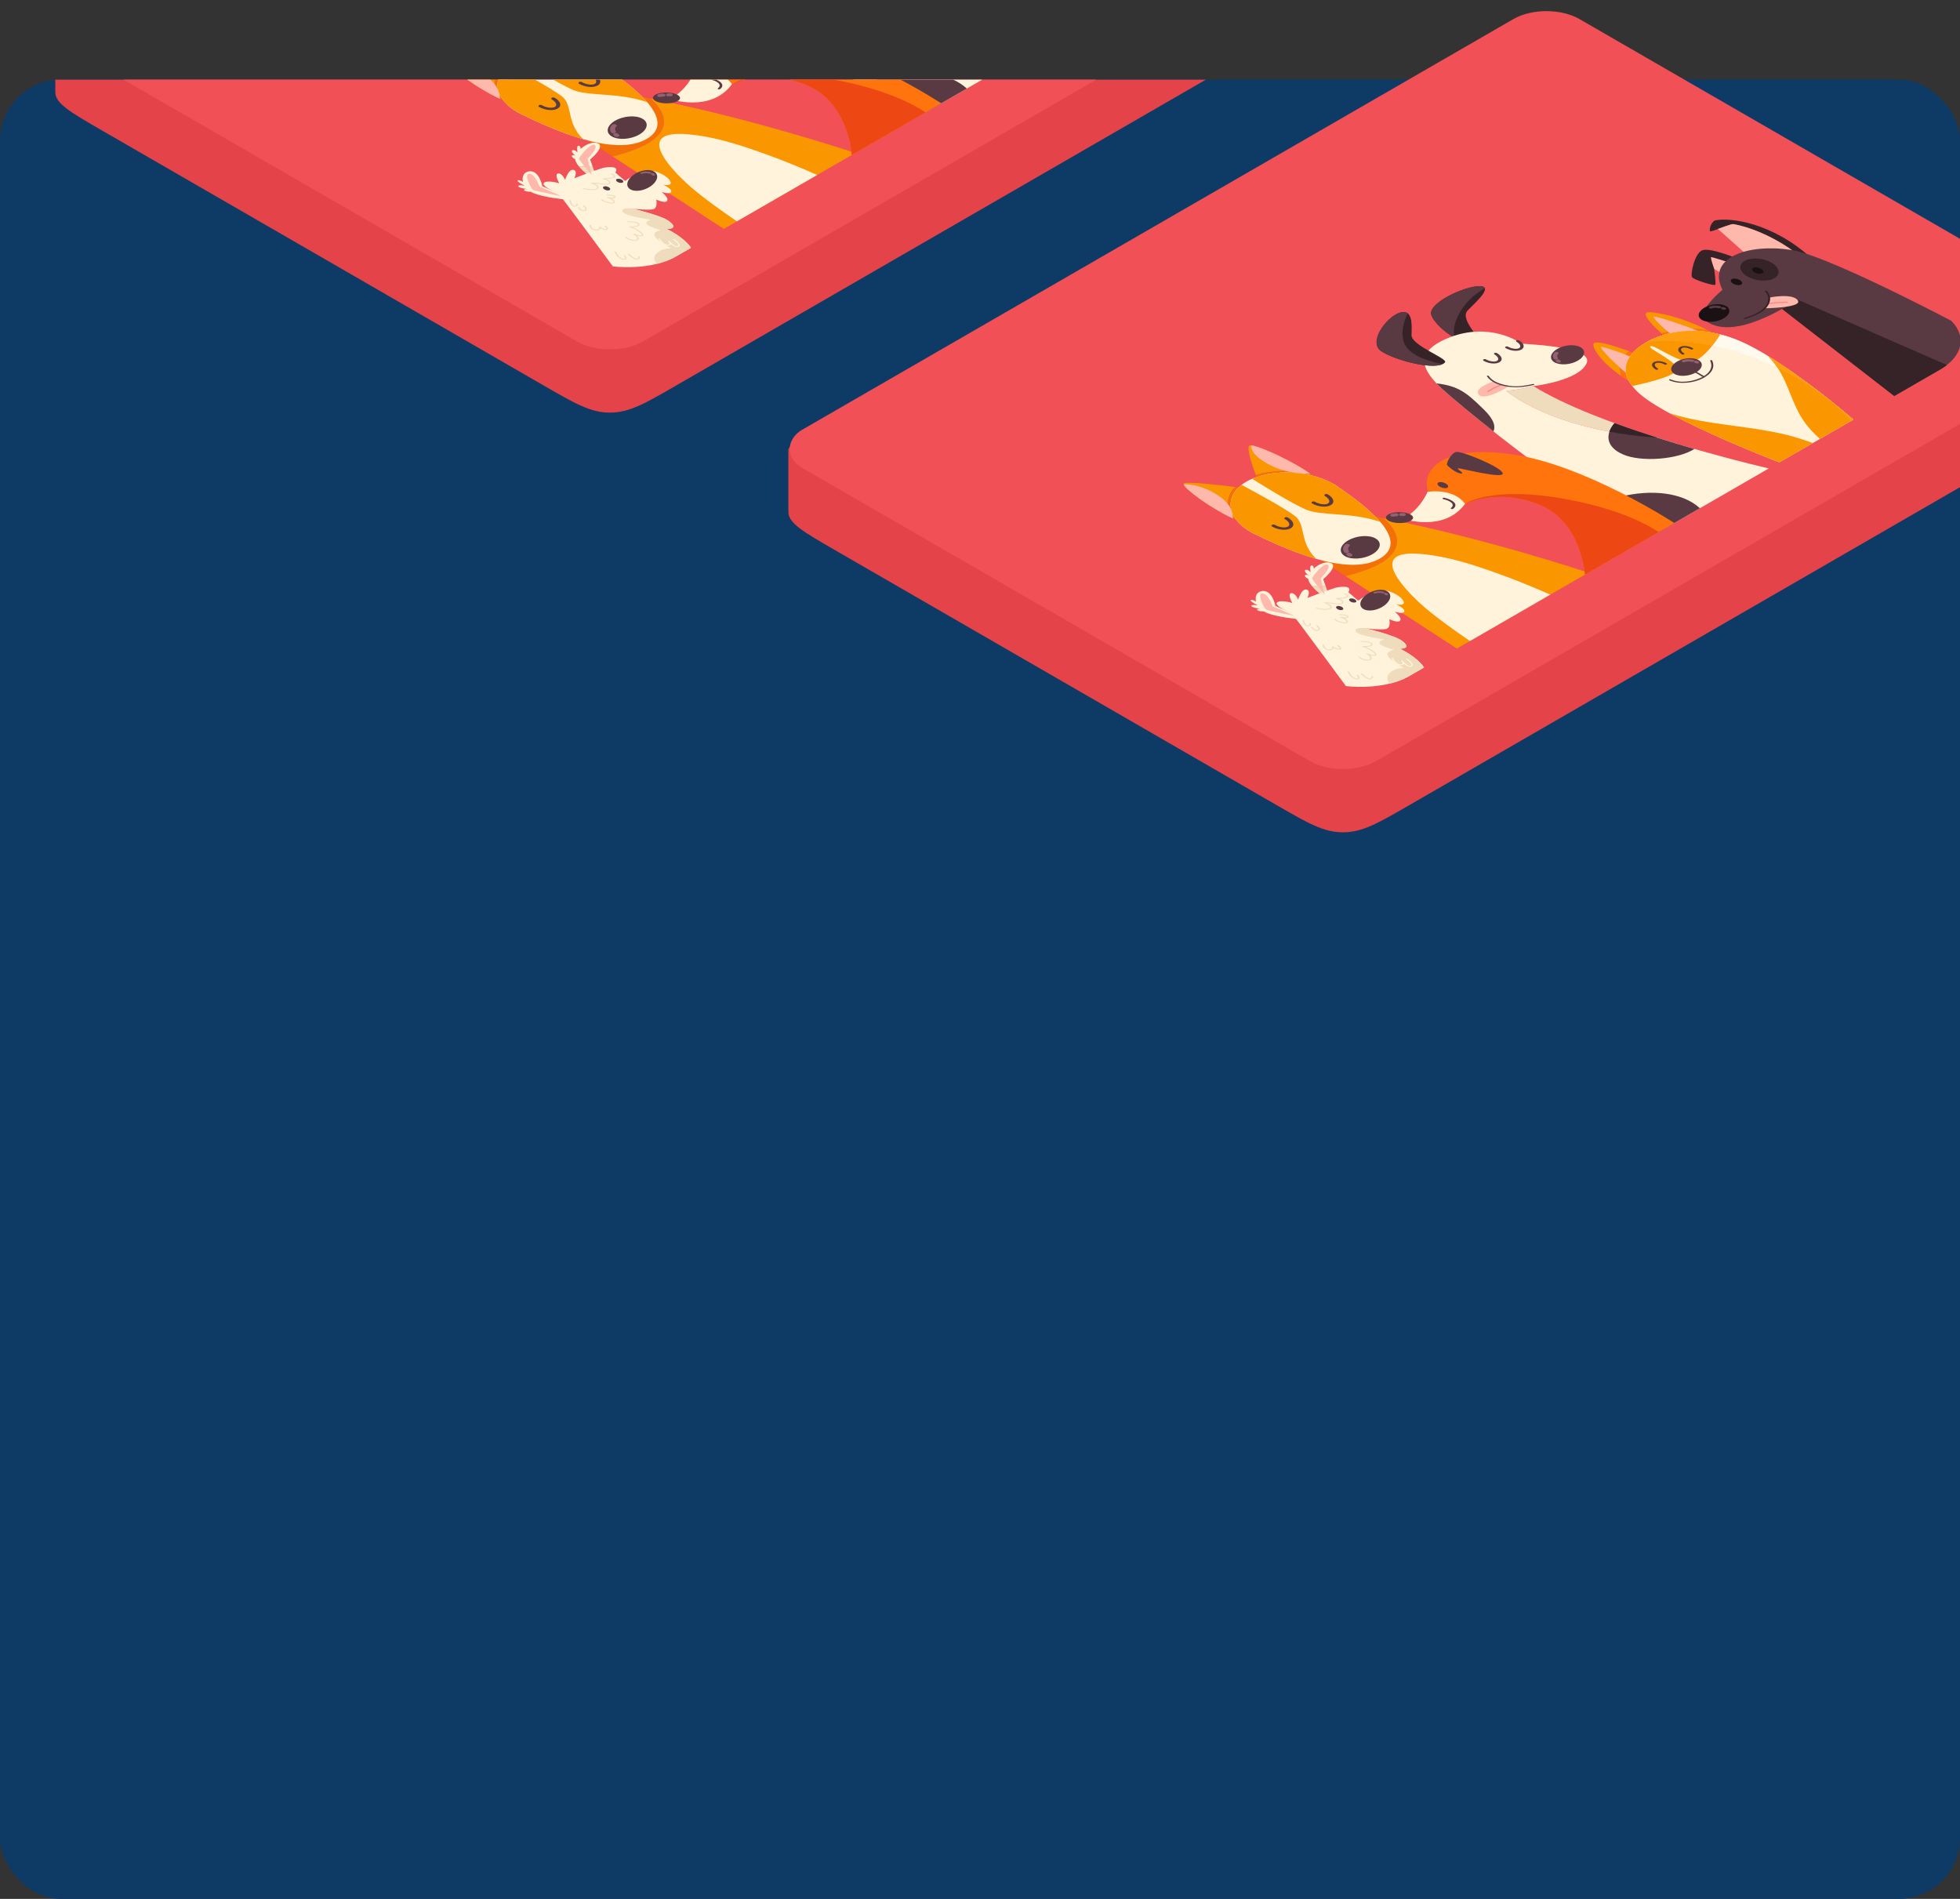 <svg width="320" height="310" viewBox="0 0 320 310" fill="none" xmlns="http://www.w3.org/2000/svg">
<rect x="0" y="0" width="320" height="310" fill="#333333" stroke="none"/>
<rect y="13" width="320" height="297" rx="10" fill="#0D3B66"/>
<g clip-path="url(#clip0_57_2)">
<path d="M252.48 12.145C249.331 12.145 246.796 13.609 241.727 16.535L136.324 77.39C136.222 77.449 136.121 77.507 136.021 77.564L134.768 73.805L129.491 72.098L128.715 73.339V83.427L128.729 83.419C128.723 83.478 128.72 83.538 128.72 83.598C128.72 85.416 131.255 86.88 136.324 89.806L208.512 131.484C213.581 134.411 216.116 135.874 219.265 135.874C222.414 135.874 224.949 134.411 230.018 131.484L335.421 70.629C340.425 67.74 342.959 66.277 343.023 64.491L343.05 64.493V54.249L338.86 55.491L333.935 57.355L263.233 16.535C258.164 13.609 255.63 12.145 252.48 12.145Z" fill="#E44449"/>
<rect width="108.188" height="146.542" rx="6.208" transform="matrix(0.866 0.5 -0.866 0.5 252.48 2.86102e-05)" fill="#F15156"/>
<g clip-path="url(#clip1_57_2)">
<path d="M200.597 84.306C196.88 82.447 192.774 79.302 193.284 78.923C193.769 78.566 199.242 79.204 201.648 79.506C200.796 80.277 200.574 81.237 200.444 82.125C200.351 82.862 200.389 83.594 200.595 84.305L200.597 84.306Z" fill="#FA9700"/>
<path d="M200.445 82.126C200.575 81.237 200.796 80.277 201.65 79.507C202.338 79.593 202.777 79.651 202.777 79.651L202.894 85.288C202.18 85.048 201.397 84.707 200.598 84.307C200.393 83.595 200.353 82.864 200.446 82.127L200.445 82.126Z" fill="#F27006"/>
<path d="M213.347 76.944C214.039 77.406 214.631 77.858 215.047 78.27L205.283 78.202C205.283 78.202 205.183 77.949 205.033 77.552C206.369 77.059 208.03 76.932 209.57 76.856C210.847 76.802 212.115 76.824 213.346 76.943L213.347 76.944Z" fill="#F27006"/>
<path d="M204.023 72.722C204.679 72.428 210.126 74.797 213.347 76.944C212.116 76.825 210.848 76.803 209.572 76.857C208.031 76.933 206.367 77.06 205.034 77.552C204.513 76.162 203.405 73.002 204.025 72.723L204.023 72.722Z" fill="#FA9700"/>
<path d="M227.632 89.96C226.379 91.996 223.047 93.183 219.719 94.067L213.004 89.694L221.786 83.866C223.171 84.101 224.567 84.358 225.965 84.632C227.703 86.232 228.751 88.1 227.631 89.961L227.632 89.96Z" fill="#F27006"/>
<path d="M227.632 89.96C228.751 88.1 227.703 86.232 225.966 84.631C242.517 87.87 259.321 93.486 259.321 93.486L237.856 105.879L219.72 94.068C223.049 93.184 226.379 91.997 227.634 89.961L227.632 89.96Z" fill="#FA9700"/>
<path d="M193.248 79.062C195.759 79.033 198.037 80.205 199.547 81.364C200.828 82.374 201.286 83.492 201.308 84.649C197.713 82.997 193.43 79.84 193.247 79.063L193.248 79.062Z" fill="#FEB8AC"/>
<path d="M204.265 72.702C204.215 74.151 206.243 75.467 208.252 76.338C210.001 77.078 211.938 77.342 213.943 77.355C211.081 75.279 205.613 72.806 204.267 72.701L204.265 72.702Z" fill="#FEB8AC"/>
<path d="M225.273 91.191C230.616 88.106 222.438 82.229 218.423 79.45C214.407 76.672 207.416 76.367 203.508 78.624C199.599 80.881 200.127 84.917 204.939 87.236C209.751 89.554 219.931 94.275 225.273 91.191Z" fill="#FFF3DB"/>
<path d="M204.429 78.165C208.439 76.428 214.704 76.879 218.421 79.45C220.426 80.837 223.468 82.998 225.346 85.197C220.616 83.562 215.633 84.262 213.189 83.177C210.796 82.115 206.332 79.359 204.427 78.164L204.429 78.165Z" fill="#FA9700"/>
<path d="M202.711 79.156C204.779 80.257 209.554 82.834 211.394 84.215C213.274 85.626 212.06 88.503 214.892 91.234C211.083 90.15 207.342 88.392 204.939 87.236C200.483 85.089 199.704 81.473 202.712 79.157L202.711 79.156Z" fill="#FA9700"/>
<path d="M210.729 86.239C210.01 86.654 208.673 86.53 207.681 85.958C207.554 85.884 207.555 85.765 207.684 85.69C207.813 85.616 208.02 85.615 208.147 85.689C208.856 86.098 209.828 86.228 210.271 85.972C210.713 85.717 210.487 85.156 209.778 84.747C209.651 84.674 209.652 84.554 209.781 84.48C209.909 84.405 210.117 84.405 210.244 84.478C211.235 85.051 211.448 85.824 210.731 86.238L210.729 86.239Z" fill="#593A42"/>
<path d="M217.264 82.466C216.547 82.88 215.208 82.757 214.216 82.184C214.089 82.111 214.09 81.992 214.219 81.917C214.348 81.843 214.555 81.842 214.682 81.915C215.391 82.325 216.363 82.455 216.806 82.199C217.249 81.944 217.022 81.383 216.313 80.974C216.186 80.9 216.187 80.781 216.316 80.707C216.445 80.632 216.652 80.631 216.779 80.705C217.771 81.277 217.984 82.05 217.266 82.465L217.264 82.466Z" fill="#593A42"/>
<path d="M224.587 87.905C225.673 88.532 225.432 89.688 224.052 90.485C222.671 91.282 220.668 91.422 219.582 90.795C218.496 90.168 218.736 89.013 220.119 88.215C221.502 87.416 223.501 87.278 224.587 87.905Z" fill="#593A42"/>
<path d="M219.6 88.907C219.204 89.29 219.176 89.754 219.487 90.154C219.704 90.434 220.425 90.192 220.21 89.914C220.017 89.668 220.081 89.372 220.319 89.14C220.592 88.874 219.876 88.64 219.601 88.906L219.6 88.907Z" fill="#936170"/>
<path d="M220.009 90.268C219.826 90.329 219.723 90.487 219.849 90.595C219.911 90.648 219.967 90.701 220.029 90.754C220.156 90.861 220.383 90.912 220.594 90.843C220.775 90.782 220.881 90.623 220.753 90.517C220.69 90.464 220.633 90.409 220.572 90.357C220.445 90.251 220.218 90.2 220.007 90.269L220.009 90.268Z" fill="#936170"/>
<path d="M232.643 99.197C230.481 97.347 222.178 89.55 232.05 90.442C236.412 90.825 240.534 92.202 244.138 93.483C247.232 94.569 250.209 95.807 253.107 97.074L239.991 104.647C237.413 102.886 234.899 101.097 232.643 99.197Z" fill="#FFF3DB"/>
<path d="M279.364 41.958C279.508 41.946 281.505 42.578 282.726 42.97L281.21 44.692L279.859 43.911C279.859 43.911 279.157 41.975 279.364 41.958Z" fill="#FEB8AC"/>
<path d="M276.248 45.244C275.958 44.801 276.651 41.388 277.899 40.87C279.147 40.352 283.46 42.139 283.46 42.139L282.729 42.97C281.507 42.577 279.511 41.946 279.367 41.958C279.16 41.975 279.862 43.911 279.862 43.911C279.862 43.911 280.207 46.291 280.028 46.497C279.848 46.703 276.541 45.687 276.251 45.244L276.248 45.244Z" fill="#352328"/>
<path d="M282.972 36.583C282.706 36.533 280.475 37.379 280.475 37.379C280.475 37.379 279.435 37.81 279.229 37.759C279.022 37.708 279.189 36.431 279.986 35.985C282.52 35.46 289.391 36.337 295.805 42.204L294.266 42.098C288.353 37.329 282.973 36.582 282.973 36.582L282.972 36.583Z" fill="#352328"/>
<path d="M280.477 37.378C280.477 37.378 282.706 36.532 282.973 36.582C282.973 36.582 288.353 37.329 294.266 42.098L285.048 41.458L280.477 37.378Z" fill="#FEB8AC"/>
<path d="M278.376 52.239C276.875 50.883 281.209 47.318 281.209 47.318C278.573 41.979 285.503 39.717 292.481 40.81C299.459 41.903 324.825 55.668 324.825 55.668L309.266 64.651L290.953 50.435C283.485 54.612 279.876 53.595 278.376 52.239Z" fill="#593A42"/>
<path d="M317.963 59.629L309.266 64.651L290.954 50.435C290.954 50.435 292.198 49.87 293.58 48.949C293.58 48.949 311.686 56.914 317.963 59.629Z" fill="#352328"/>
<path d="M285.297 45.141C286.64 45.916 288.609 46.037 289.693 45.411C290.776 44.785 290.567 43.649 289.224 42.873C287.881 42.098 285.912 41.977 284.828 42.603C283.744 43.229 283.953 44.365 285.297 45.141Z" fill="#352328"/>
<path d="M286.458 44.471C286.879 44.714 287.455 44.778 287.743 44.611C288.031 44.445 287.922 44.113 287.499 43.869C287.077 43.625 286.502 43.562 286.214 43.728C285.926 43.895 286.035 44.227 286.458 44.471Z" fill="#191113"/>
<path d="M282.983 46.317C283.405 46.56 283.979 46.623 284.267 46.456C284.555 46.29 284.447 45.958 284.025 45.715C283.604 45.472 283.028 45.408 282.74 45.574C282.452 45.741 282.56 46.072 282.983 46.317Z" fill="#191113"/>
<path d="M277.877 52.233C278.729 52.725 280.3 52.616 281.384 51.99C282.468 51.364 282.656 50.457 281.804 49.965C280.953 49.474 279.381 49.583 278.297 50.208C277.214 50.834 277.024 51.74 277.877 52.233Z" fill="#191113"/>
<path d="M279.148 50.026C279.669 49.847 280.299 49.833 280.844 49.974C281.225 50.072 280.897 50.399 280.52 50.301C280.184 50.215 279.781 50.243 279.468 50.351C279.107 50.475 278.787 50.15 279.151 50.026L279.148 50.026Z" fill="#593A42"/>
<path d="M280.998 50.212C281.081 50.129 281.297 50.082 281.442 50.14C281.514 50.168 281.588 50.195 281.66 50.222C281.804 50.281 281.874 50.383 281.778 50.478C281.695 50.56 281.479 50.608 281.334 50.549C281.264 50.52 281.188 50.495 281.116 50.467C280.972 50.408 280.902 50.307 280.997 50.211L280.998 50.212Z" fill="#593A42"/>
<path d="M288.857 48.577C288.857 48.577 292.638 47.8 293.511 49.026C294.385 50.253 288.123 50.33 288.123 50.33C288.123 50.33 288.836 49.704 288.859 48.577L288.857 48.577Z" fill="#FEB8AC"/>
<path d="M291.718 49.443C290.726 49.428 289.687 49.504 288.733 49.676C288.533 49.713 288.453 49.531 288.653 49.495C289.627 49.319 290.705 49.241 291.72 49.255C291.928 49.259 291.928 49.446 291.718 49.443Z" fill="#FC8686"/>
<path d="M288.465 47.495C289.135 48.244 289.16 49.032 288.682 49.829C288.032 50.916 286.655 51.534 284.954 52.058C284.769 52.115 284.608 51.952 284.794 51.896C286.309 51.43 287.5 50.918 288.223 49.994C288.839 49.208 288.862 48.351 288.181 47.589C288.085 47.483 288.368 47.389 288.463 47.495L288.465 47.495Z" fill="#352328"/>
<path d="M264.504 60.133C264.528 60.562 264.577 60.982 264.685 61.394C260.872 58.718 259.727 56.304 260.272 55.989C260.95 55.597 264.119 56.656 265.987 57.338C264.871 58.181 264.459 58.996 264.506 60.133L264.504 60.133Z" fill="#FA9700"/>
<path d="M264.504 60.133C264.458 58.997 264.871 58.183 265.986 57.339C266.803 57.638 267.373 57.865 267.373 57.865L265.972 62.242C265.512 61.959 265.084 61.675 264.683 61.395C264.577 60.982 264.527 60.562 264.503 60.134L264.504 60.133Z" fill="#FF740C"/>
<path d="M278.591 53.789C278.946 53.964 279.303 54.147 279.661 54.339L272.078 55.148C272.078 55.148 271.722 54.851 271.243 54.416C272.359 54.074 273.75 53.908 274.864 53.776C276.085 53.652 277.367 53.66 278.591 53.79L278.591 53.789Z" fill="#FF740C"/>
<path d="M268.83 51.047C269.39 50.724 273.801 51.434 278.592 53.79C277.369 53.66 276.086 53.651 274.865 53.775C273.752 53.908 272.36 54.073 271.245 54.415C270.067 53.347 268.137 51.448 268.831 51.047L268.83 51.047Z" fill="#FA9700"/>
<path d="M261.412 56.648C261.587 56.503 266.438 58.14 266.498 58.457C266.558 58.774 266.071 61.073 265.691 60.987C265.31 60.901 261.065 56.936 261.413 56.648L261.412 56.648Z" fill="#FEB8AC"/>
<path d="M269.972 51.706C269.719 51.808 272.555 54.609 273.104 54.643C273.653 54.678 277.635 54.397 277.487 54.177C277.337 53.957 270.47 51.506 269.97 51.707L269.972 51.706Z" fill="#FEB8AC"/>
<path d="M290.501 75.485C290.501 75.485 272.919 68.739 267.857 64.42C262.795 60.1 266.887 56.962 268.702 55.914C270.517 54.867 275.952 52.504 283.432 55.427C290.914 58.35 302.597 68.501 302.597 68.501L290.499 75.486L290.501 75.485Z" fill="#FFF3DB"/>
<path d="M268.982 55.759C271.032 54.657 276.301 52.642 283.432 55.428C290.914 58.35 302.597 68.501 302.597 68.501L302.238 68.708C295.436 61.484 282.818 54.761 268.982 55.759Z" fill="#FFF9EE"/>
<path d="M275.386 59.037C272.73 58.42 269.993 56.22 269.454 56.531C268.916 56.842 272.728 58.421 273.794 59.956C274.621 61.142 269.057 62.475 266.492 63.019C263.687 59.427 267.088 56.846 268.7 55.916C270.313 54.985 274.698 53.055 280.831 54.594C280.001 55.94 277.55 59.539 275.386 59.037Z" fill="#FA9700"/>
<path d="M272.55 67.446C274.728 68.148 277.121 68.654 279.621 69.03C284.63 69.786 289.756 70.209 294.26 71.74C294.73 71.896 295.343 72.093 295.972 72.326L290.5 75.485C290.5 75.485 279.659 71.324 272.55 67.446Z" fill="#FA9700"/>
<path d="M291.416 62.219C290.766 60.776 289.889 59.394 288.673 58.137C295.389 62.241 302.597 68.501 302.597 68.501L297.125 71.66C296.724 71.296 296.381 70.943 296.111 70.671C293.459 68.073 292.725 65.112 291.416 62.219Z" fill="#FA9700"/>
<path d="M268.981 55.758C270.773 54.795 275.026 53.136 280.831 54.594C280.558 55.04 280.104 55.73 279.544 56.438C276.162 55.765 272.614 55.496 268.98 55.759L268.981 55.758Z" fill="#FF9E10"/>
<path d="M302.597 68.501L302.238 68.708C299.233 65.518 295.095 62.425 290.219 60.053C289.775 59.39 289.266 58.749 288.674 58.138C295.391 62.242 302.598 68.502 302.598 68.502L302.597 68.501Z" fill="#FF9E10"/>
<path d="M274.94 57.855C275.028 57.804 275.029 57.723 274.942 57.673C274.456 57.392 274.302 57.008 274.605 56.833C274.907 56.658 275.573 56.747 276.059 57.028C276.146 57.078 276.287 57.078 276.376 57.026C276.464 56.975 276.465 56.894 276.378 56.844C275.699 56.452 274.782 56.367 274.29 56.651C273.798 56.935 273.945 57.465 274.624 57.856C274.711 57.907 274.852 57.906 274.94 57.855Z" fill="#593A42"/>
<path d="M270.655 60.329C270.743 60.278 270.744 60.197 270.657 60.147C270.171 59.866 270.017 59.481 270.32 59.307C270.622 59.132 271.288 59.221 271.774 59.502C271.861 59.552 272.002 59.551 272.091 59.5C272.179 59.45 272.18 59.368 272.093 59.318C271.414 58.926 270.497 58.841 270.005 59.125C269.513 59.409 269.66 59.938 270.339 60.33C270.426 60.381 270.567 60.38 270.655 60.329Z" fill="#593A42"/>
<path d="M279.532 58.851C280.058 59.968 279.483 60.986 277.993 61.767C276.541 62.529 274.194 62.805 272.571 62.092C272.408 62.02 272.568 61.856 272.734 61.929C274.367 62.646 276.524 62.287 277.941 61.543C279.27 60.845 279.678 59.874 279.218 58.898C279.163 58.781 279.479 58.733 279.534 58.85L279.532 58.851Z" fill="#593A42"/>
<path d="M278.05 61.582C277.45 61.239 276.919 60.853 276.223 60.568C276.054 60.499 276.216 60.335 276.386 60.405C277.108 60.699 277.657 61.093 278.282 61.449C278.429 61.534 278.199 61.667 278.05 61.582Z" fill="#593A42"/>
<path d="M273.384 61.049C274.235 61.541 275.807 61.432 276.891 60.806C277.975 60.181 278.164 59.274 277.311 58.782C276.458 58.289 274.888 58.398 273.804 59.024C272.72 59.65 272.531 60.557 273.384 61.049Z" fill="#593A42"/>
<path d="M274.744 58.788C275.265 58.61 275.895 58.596 276.44 58.736C276.822 58.835 276.493 59.161 276.116 59.064C275.78 58.977 275.377 59.005 275.064 59.113C274.702 59.238 274.383 58.913 274.747 58.788L274.744 58.788Z" fill="#936170"/>
<path d="M276.596 58.973C276.679 58.891 276.895 58.843 277.04 58.902C277.111 58.93 277.187 58.955 277.257 58.984C277.402 59.042 277.471 59.144 277.377 59.24C277.295 59.324 277.078 59.37 276.933 59.312C276.863 59.283 276.789 59.258 276.716 59.229C276.571 59.172 276.502 59.069 276.598 58.974L276.596 58.973Z" fill="#936170"/>
<path d="M241.274 55.931C242.304 55.523 238.121 52.203 239.64 50.664C241.158 49.126 243.966 46.64 241.434 46.716C238.904 46.791 233.093 49.533 233.68 51.399C234.269 53.265 238.86 56.89 241.276 55.932L241.274 55.931Z" fill="#352328"/>
<path d="M233.677 51.398C233.089 49.533 238.902 46.79 241.431 46.715C242.05 46.696 242.347 46.832 242.425 47.068C242.027 47.281 241.654 47.511 241.306 47.769C238.863 49.456 236.827 52.765 237.482 55.151C235.674 54.12 234.014 52.47 233.677 51.398Z" fill="#593A42"/>
<path d="M245.911 63.782C247.952 63.679 250.348 63.03 250.348 63.03C255.488 66.212 263.303 69.14 270.547 71.445C253.169 70.255 245.912 63.782 245.912 63.782L245.911 63.782Z" fill="#EFDCBD"/>
<path d="M236.313 64.263C232.763 61.189 229.934 57.761 236.601 55.113C243.268 52.465 248.366 55.975 248.199 56.071C248.033 56.167 260.324 56.409 259.042 59.299C257.761 62.188 250.346 63.029 250.346 63.029C250.346 63.029 247.951 63.678 245.909 63.781C245.909 63.781 253.166 70.253 270.544 71.444C280.17 74.506 288.788 76.471 288.788 76.471L269.24 87.756C255.813 80.581 239.972 67.431 236.313 64.261L236.313 64.263Z" fill="#FFF3DB"/>
<path d="M243.812 62.269C243.812 62.269 240.531 63.322 241.447 64.441C242.365 65.561 246.36 63.063 246.36 63.063C246.36 63.063 245.168 62.963 243.812 62.269Z" fill="#FEB8AC"/>
<path d="M258.053 56.69C258.976 57.223 258.771 58.205 257.596 58.883C256.421 59.561 254.722 59.68 253.799 59.147C252.876 58.614 253.08 57.633 254.255 56.954C255.431 56.276 257.132 56.158 258.053 56.69Z" fill="#593A42"/>
<path d="M244.81 59.134C245.421 58.781 245.238 58.124 244.396 57.639C244.289 57.577 244.112 57.577 244.002 57.64C243.892 57.703 243.891 57.805 244 57.867C244.603 58.216 244.795 58.692 244.418 58.91C244.042 59.127 243.216 59.016 242.613 58.668C242.506 58.606 242.329 58.606 242.219 58.669C242.109 58.733 242.108 58.834 242.217 58.897C243.059 59.383 244.196 59.488 244.807 59.136L244.81 59.134Z" fill="#593A42"/>
<path d="M248.405 57.059C249.015 56.706 248.833 56.049 247.991 55.563C247.884 55.501 247.707 55.501 247.597 55.565C247.487 55.628 247.486 55.729 247.594 55.792C248.197 56.14 248.389 56.617 248.013 56.834C247.637 57.051 246.811 56.941 246.208 56.593C246.101 56.531 245.924 56.53 245.814 56.594C245.704 56.657 245.703 56.759 245.812 56.821C246.653 57.307 247.791 57.413 248.402 57.06L248.405 57.059Z" fill="#593A42"/>
<path d="M242.843 63.852C243.466 63.428 244.224 63.05 245.042 62.754C245.21 62.693 245.358 62.846 245.19 62.906C244.393 63.193 243.664 63.561 243.056 63.975C242.928 64.061 242.717 63.938 242.843 63.852Z" fill="#FC8686"/>
<path d="M253.815 57.542C253.479 57.868 253.455 58.261 253.717 58.602C253.903 58.839 254.515 58.634 254.332 58.398C254.167 58.188 254.222 57.937 254.425 57.741C254.658 57.514 254.047 57.315 253.815 57.542Z" fill="#936170"/>
<path d="M254.163 58.699C254.007 58.751 253.919 58.886 254.028 58.977C254.082 59.021 254.129 59.068 254.182 59.112C254.288 59.202 254.482 59.245 254.661 59.187C254.815 59.136 254.905 59 254.796 58.909C254.742 58.864 254.695 58.817 254.643 58.773C254.536 58.683 254.342 58.64 254.165 58.698L254.163 58.699Z" fill="#936170"/>
<path d="M235.914 59.165C236.489 58.526 230.369 56.426 230.449 54.666C230.525 52.905 230.643 50.31 228.463 51.07C226.284 51.83 223.396 55.822 225.453 57.291C227.511 58.76 234.565 60.665 235.915 59.166L235.914 59.165Z" fill="#352328"/>
<path d="M264.948 74.17C262.076 72.917 262.115 70.781 263.596 69.079C265.902 69.923 268.253 70.716 270.546 71.446C272.65 72.116 274.708 72.733 276.636 73.289C273.981 75.018 267.906 75.495 264.948 74.171L264.948 74.17Z" fill="#593A42"/>
<path d="M241.874 66.484C243.351 67.856 244.366 69.231 243.826 70.432C240.276 67.627 237.573 65.354 236.314 64.263C235.68 63.713 235.068 63.153 234.531 62.587C238.13 62.979 239.588 64.269 241.874 66.484Z" fill="#593A42"/>
<path d="M277.532 82.972L269.243 87.758C266.345 86.209 263.332 84.381 260.355 82.435C261.543 81.93 262.973 81.498 264.511 81.101C269.653 79.814 274.773 80.405 277.535 82.972L277.532 82.972Z" fill="#593A42"/>
<path d="M243.058 61.384C243.642 62.27 244.891 62.745 246.431 62.983C247.769 63.189 249.055 62.957 250.313 62.684C250.496 62.644 250.57 62.814 250.389 62.853C248.934 63.169 247.612 63.347 246.092 63.113C244.543 62.873 243.339 62.298 242.766 61.431C242.696 61.326 242.992 61.281 243.06 61.385L243.058 61.384Z" fill="#593A42"/>
<path d="M263.596 69.079L263.599 69.081C264.15 69.283 264.702 69.481 265.256 69.675C265.359 69.712 265.463 69.748 265.566 69.784C265.998 69.935 266.431 70.085 266.862 70.232C267.02 70.286 267.177 70.338 267.334 70.392C267.726 70.525 268.12 70.655 268.513 70.785C268.665 70.836 268.818 70.886 268.97 70.935C269.497 71.108 270.023 71.279 270.545 71.445C267.678 71.249 265.087 70.908 262.757 70.477C262.922 69.997 263.207 69.523 263.593 69.079L263.596 69.079Z" fill="#352328"/>
<path d="M225.452 57.29C223.394 55.821 226.284 51.83 228.462 51.069C229.088 50.851 229.524 50.91 229.826 51.146C229.174 52.526 228.794 53.954 229.059 55.362C229.531 57.692 232.229 58.736 235.5 59.45C233.498 60.37 227.35 58.645 225.452 57.29Z" fill="#593A42"/>
<path d="M273.359 85.382C273.359 85.382 258.73 75.818 246.754 74.151C234.778 72.485 232.135 77.154 233.138 80.142C233.138 80.142 232.069 83.053 229.091 84.688C229.091 84.688 235.729 86.972 239.187 82.258C239.187 82.258 244.546 79.588 251.401 82.427C258.255 85.266 258.756 93.813 258.756 93.813L273.359 85.382Z" fill="#FF740C"/>
<path d="M233.082 80.284C237.709 79.74 239.187 82.258 239.187 82.258C235.731 86.973 229.091 84.688 229.091 84.688C231.682 83.267 232.826 80.881 233.08 80.283L233.082 80.284Z" fill="#FFF3DB"/>
<path d="M256.377 81.62C263.998 83.099 268.441 85.307 270.799 86.86L258.754 93.814C258.754 93.814 258.255 85.266 251.4 82.428C244.546 79.588 239.186 82.259 239.186 82.259C239.186 82.259 243.513 79.124 256.375 81.621L256.377 81.62Z" fill="#ED4714"/>
<path d="M228.426 85.387C229.648 85.409 230.669 85.03 230.706 84.538C230.743 84.048 229.781 83.633 228.559 83.611C227.337 83.589 226.317 83.969 226.28 84.46C226.243 84.95 227.205 85.364 228.427 85.386L228.426 85.387Z" fill="#593A42"/>
<path d="M236.28 75.941C236.037 75.657 236.914 73.922 237.789 73.777C238.663 73.632 245.001 76.19 245.341 77.237C245.677 78.283 238.786 76.495 238.159 76.458C237.531 76.419 239.129 77.219 238.638 77.302C238.148 77.385 236.831 76.583 236.28 75.941Z" fill="#593A42"/>
<path d="M235.101 79.468C235.505 79.701 236.042 79.77 236.3 79.622C236.558 79.473 236.437 79.163 236.033 78.93C235.629 78.696 235.091 78.627 234.834 78.775C234.576 78.924 234.695 79.233 235.101 79.468Z" fill="#593A42"/>
<path d="M235.789 81.258C237.044 81.535 238.234 82.281 237.265 83.051C237.104 83.179 236.732 83.06 236.895 82.931C237.686 82.302 236.697 81.722 235.678 81.497C235.426 81.442 235.535 81.202 235.789 81.258Z" fill="#593A42"/>
<path d="M227.308 83.856C227.517 83.822 227.72 83.798 227.938 83.799C228.491 83.8 228.443 84.293 227.894 84.292C227.752 84.291 227.618 84.316 227.482 84.338C226.952 84.426 226.781 83.945 227.309 83.857L227.308 83.856Z" fill="#936170"/>
<path d="M228.753 83.755C228.921 83.743 229.061 83.747 229.226 83.766C229.454 83.792 229.567 83.954 229.503 84.073C229.427 84.211 229.195 84.262 228.968 84.236C228.953 84.236 228.94 84.236 228.926 84.236C228.696 84.251 228.472 84.189 228.422 84.048C228.38 83.927 228.523 83.77 228.753 83.755Z" fill="#936170"/>
<path d="M216.288 97.564C216.288 97.564 215.019 96.685 214.216 95.706C214.951 95.725 215.69 95.705 216.417 95.637L216.886 96.957L216.287 97.565L216.288 97.564Z" fill="#EFDCBD"/>
<path d="M214.218 95.706C213.976 95.413 213.778 95.111 213.669 94.821C213.63 94.716 213.61 94.609 213.602 94.5C213.349 94.385 213.115 94.23 213.064 94.062C213.02 93.957 213.07 93.838 213.287 93.839C213.456 93.839 213.577 93.922 213.673 93.994C213.674 93.99 213.677 93.987 213.676 93.982C213.44 93.733 213.066 93.48 213.049 93.189C213.051 93.064 213.166 92.98 213.387 93.024C213.655 93.075 213.83 93.273 213.967 93.4C213.952 93.258 213.843 92.523 214.013 92.364C214.168 92.223 214.318 92.333 214.391 92.446C214.471 92.563 214.486 92.694 214.483 92.825C215.24 92.132 216.327 91.658 217.127 91.861C218.773 92.277 216.032 94.561 216.032 94.561L216.414 95.635C215.687 95.704 214.946 95.722 214.213 95.705L214.218 95.706Z" fill="#FFF3DB"/>
<path d="M210.998 98.439C210.998 98.439 210.119 96.94 210.803 96.839C211.486 96.738 211.943 97.893 211.943 97.893C211.943 97.893 212.492 96.08 213.291 96.244C214.092 96.408 213.439 97.617 213.439 97.617C213.439 97.617 216.993 96.25 217.976 95.976C218.96 95.701 220.88 95.572 220.143 96.682L221.747 98.054C221.747 98.054 224.714 95.754 226.881 96.558C229.047 97.363 229.419 98.42 229.076 98.618C228.733 98.816 227.967 98.671 227.967 98.671C227.967 98.671 229.684 99.452 229.2 99.929C228.879 100.247 227.697 99.853 227.697 99.853C227.697 99.853 229.199 101.023 228.447 101.426C228.047 101.641 226.824 101.094 226.824 101.094C226.824 101.094 227.157 102.514 226.259 102.689C225.363 102.865 222.976 102.579 222.976 102.579C222.976 102.579 227.612 103.669 228.881 104.599C230.149 105.53 229.592 105.902 228.568 105.906C228.568 105.906 231.368 107.225 232.5 108.968L221.986 115.039C221.986 115.039 212.07 101.586 210.892 100.112C210.892 100.112 207.939 98.915 208.481 98.372C209.015 97.838 210.995 98.437 210.995 98.437L210.998 98.439Z" fill="#FFF3DB"/>
<path d="M229.242 109.075C228.203 108.335 224.837 106.766 227.542 106.082C226.459 105.737 223.889 105.002 225.989 104.39C224.984 104.231 221.204 103.686 221.293 102.895C221.351 102.332 223.049 102.489 224.463 102.713C223.678 102.665 222.976 102.58 222.976 102.58C222.976 102.58 227.612 103.671 228.881 104.601C230.149 105.532 229.592 105.904 228.568 105.907C228.568 105.907 231.368 107.226 232.5 108.97L227.279 111.984C226.882 111.651 226.602 111.281 226.523 110.875C226.332 109.969 227.592 109.01 229.242 109.074L229.242 109.075Z" fill="#EFDCBD"/>
<path d="M216.847 92.244C217.317 92.744 215.635 94.427 215.635 94.427L216.28 97.105C216.28 97.105 214.34 94.759 214.233 94.478C214.125 94.197 216.254 91.618 216.844 92.244L216.847 92.244Z" fill="#FEB8AC"/>
<path d="M205.322 99.431C205.45 99.367 205.639 99.383 205.792 99.4C205.788 99.398 205.787 99.394 205.782 99.389C205.317 99.293 204.744 99.248 204.4 99.037C204.26 98.943 204.25 98.837 204.467 98.786C204.73 98.722 205.09 98.802 205.338 98.846C205.165 98.746 204.245 98.239 204.192 98.057C204.149 97.894 204.391 97.918 204.574 97.973C204.769 98.031 204.931 98.122 205.078 98.221C204.862 97.418 205.149 96.651 205.989 96.498C207.717 96.182 208.236 98.923 208.236 98.923L211.615 100.381L211.854 101.062C211.854 101.062 208.528 100.771 206.73 100.017C206.581 99.954 206.444 99.882 206.314 99.803C205.991 99.814 205.636 99.788 205.404 99.682C205.252 99.62 205.155 99.514 205.319 99.431L205.322 99.431Z" fill="#FFF3DB"/>
<path d="M206.21 96.891C207.138 97.084 207.777 98.975 207.777 98.975L211.346 100.541C211.346 100.541 207.171 99.713 206.769 99.544C206.366 99.376 205.043 96.647 206.21 96.889L206.21 96.891Z" fill="#FEB8AC"/>
<path d="M217.414 99.012C217.463 99.13 217.428 99.238 217.312 99.332C216.982 99.598 216.172 99.613 214.901 99.372C214.839 99.36 214.807 99.323 214.829 99.287C214.848 99.251 214.915 99.232 214.977 99.244C216.427 99.518 216.944 99.399 217.123 99.254C217.199 99.193 217.22 99.125 217.187 99.046C217.091 98.817 216.574 98.561 216.235 98.465C216.188 98.451 216.161 98.42 216.174 98.389C216.186 98.359 216.232 98.338 216.287 98.336C216.658 98.328 217.042 98.354 217.462 98.415C217.533 98.425 217.606 98.436 217.681 98.447C218.058 98.504 218.486 98.571 218.839 98.511C218.961 98.49 219.045 98.451 219.086 98.396C219.134 98.33 219.121 98.244 219.044 98.158C218.891 97.973 218.553 97.874 218.224 97.778L218.153 97.757C218.107 97.744 218.081 97.714 218.092 97.683C218.102 97.654 218.144 97.632 218.197 97.629C218.285 97.624 218.373 97.62 218.462 97.616C218.875 97.597 219.302 97.579 219.66 97.479C219.83 97.429 219.923 97.372 219.932 97.312C219.946 97.223 219.786 97.101 219.499 96.978C219.447 96.957 219.436 96.914 219.475 96.883C219.511 96.852 219.588 96.846 219.641 96.868C219.897 96.976 220.196 97.144 220.169 97.322C220.152 97.433 220.017 97.525 219.766 97.601C219.41 97.699 219.014 97.727 218.626 97.745C218.881 97.828 219.123 97.933 219.259 98.095C219.367 98.216 219.384 98.344 219.306 98.448C219.278 98.485 219.239 98.518 219.189 98.546C219.117 98.588 219.022 98.62 218.908 98.639C218.49 98.709 218.029 98.638 217.622 98.577C217.549 98.564 217.477 98.555 217.409 98.544C217.165 98.509 216.935 98.486 216.714 98.475C217.022 98.613 217.342 98.813 217.423 99.01L217.414 99.012Z" fill="#EFDCBD"/>
<path d="M217.837 101.14C217.802 101.109 217.819 101.068 217.874 101.047C217.928 101.026 218.002 101.035 218.036 101.067C218.204 101.219 218.445 101.347 218.775 101.457C219.413 101.663 219.673 101.639 219.777 101.584C219.978 101.468 219.633 101.195 219.521 101.114C219.361 100.99 219.165 100.902 218.938 100.853C218.888 100.844 218.849 100.836 218.822 100.831C218.765 100.817 218.735 100.78 218.754 100.746C218.775 100.711 218.838 100.693 218.898 100.702C218.943 100.71 218.984 100.717 219.027 100.727C219.28 100.769 219.678 100.802 219.864 100.745C219.913 100.73 219.941 100.711 219.953 100.684C219.967 100.653 219.957 100.627 219.925 100.602C219.754 100.473 219.072 100.42 218.762 100.421C218.696 100.422 218.644 100.392 218.645 100.354C218.645 100.316 218.697 100.286 218.763 100.285C218.775 100.285 219.81 100.291 220.111 100.517C220.19 100.576 220.213 100.644 220.181 100.716C220.153 100.78 220.08 100.832 219.972 100.865C219.848 100.902 219.688 100.913 219.524 100.91C219.589 100.947 219.65 100.986 219.707 101.031C220.094 101.314 220.178 101.545 219.939 101.682C219.577 101.875 218.885 101.651 218.657 101.576C218.295 101.453 218.026 101.312 217.838 101.141L217.837 101.14Z" fill="#EFDCBD"/>
<path d="M221.864 107.207C221.923 107.193 221.992 107.209 222.018 107.244C222.124 107.395 222.542 107.586 222.943 107.67C223.18 107.718 223.381 107.724 223.506 107.685C223.656 107.635 223.73 107.559 223.737 107.454C223.748 107.218 223.386 106.898 223.068 106.779C223.014 106.759 223 106.718 223.033 106.687C223.067 106.655 223.14 106.645 223.193 106.664C223.762 106.861 224.382 106.986 224.492 106.928C224.515 106.914 224.524 106.854 224.411 106.717C224.04 106.286 223.23 105.818 222.481 105.603C222.431 105.589 222.406 105.556 222.422 105.525C222.437 105.494 222.487 105.473 222.543 105.475C223.012 105.492 223.815 105.454 223.86 105.211C223.876 105.137 223.838 105.073 223.742 105.016C223.426 104.824 222.58 104.768 222.216 104.781C222.151 104.784 222.095 104.755 222.093 104.719C222.089 104.681 222.14 104.649 222.204 104.646C222.574 104.632 223.52 104.682 223.912 104.922C224.054 105.009 224.116 105.112 224.092 105.225C224.038 105.515 223.423 105.592 222.967 105.61C223.64 105.865 224.283 106.268 224.618 106.657C224.672 106.721 224.837 106.918 224.655 107.023C224.652 107.025 224.649 107.027 224.646 107.028C224.462 107.126 224.043 107.056 223.677 106.964C223.848 107.114 223.974 107.294 223.967 107.458C223.961 107.57 223.894 107.664 223.768 107.736C223.723 107.762 223.673 107.785 223.615 107.805C223.424 107.864 223.163 107.861 222.859 107.799C222.387 107.702 221.929 107.487 221.796 107.299C221.77 107.265 221.802 107.225 221.861 107.21L221.864 107.207Z" fill="#EFDCBD"/>
<path d="M215.945 105.274C215.95 105.236 216.003 105.207 216.07 105.208C216.133 105.21 216.184 105.241 216.179 105.279C216.15 105.594 216.434 105.952 216.954 106.005C217.141 106.016 217.298 105.984 217.395 105.918C217.499 105.847 217.526 105.74 217.468 105.625C217.454 105.595 217.476 105.564 217.521 105.547C217.569 105.531 217.628 105.535 217.665 105.556C218.068 105.789 218.506 105.953 218.636 105.923C218.702 105.904 218.72 105.883 218.725 105.868C218.773 105.758 218.497 105.549 218.38 105.46L218.349 105.435C218.309 105.405 218.318 105.364 218.373 105.34C218.424 105.318 218.498 105.324 218.537 105.353L218.568 105.378C218.729 105.501 219.029 105.729 218.954 105.901C218.942 105.929 218.916 105.964 218.859 105.997C218.827 106.015 218.784 106.034 218.729 106.049C218.461 106.111 218.022 105.926 217.731 105.78C217.72 105.866 217.666 105.943 217.575 106.006C217.423 106.108 217.195 106.156 216.918 106.139C216.24 106.07 215.911 105.641 215.945 105.274Z" fill="#EFDCBD"/>
<path d="M215.463 102.785C215.438 102.832 215.396 102.873 215.34 102.906C215.283 102.938 215.211 102.963 215.126 102.979C214.996 103.005 214.857 102.996 214.718 102.953C214.392 102.853 214.112 102.578 214.042 102.425C214.025 102.389 214.061 102.351 214.125 102.341C214.188 102.331 214.253 102.352 214.268 102.389C214.32 102.499 214.558 102.75 214.831 102.833C214.913 102.858 214.986 102.864 215.055 102.85C215.153 102.83 215.213 102.797 215.239 102.746C215.324 102.581 215.066 102.28 214.896 102.158C214.856 102.13 214.864 102.089 214.916 102.063C214.967 102.038 215.04 102.044 215.081 102.073C215.252 102.197 215.585 102.548 215.463 102.783L215.463 102.785Z" fill="#EFDCBD"/>
<path d="M213.868 102.163C213.868 102.163 213.858 102.169 213.854 102.171C213.732 102.241 213.559 102.265 213.373 102.234C212.878 102.141 212.663 101.492 212.666 101.261C212.668 101.224 212.72 101.194 212.784 101.193C212.849 101.193 212.901 101.223 212.902 101.261C212.899 101.508 213.133 102.046 213.443 102.105C213.548 102.122 213.636 102.11 213.695 102.071C213.788 102.013 213.81 101.906 213.748 101.81C213.726 101.775 213.756 101.736 213.817 101.722C213.877 101.709 213.945 101.726 213.967 101.761C214.062 101.904 214.022 102.066 213.868 102.163Z" fill="#EFDCBD"/>
<path d="M227.295 107.382C227.36 107.376 227.418 107.401 227.43 107.438C227.503 107.717 228.151 108.521 228.777 108.463C228.862 108.453 228.914 108.428 228.946 108.383C229.012 108.284 228.948 108.114 228.841 107.999C228.811 107.971 228.786 107.948 228.764 107.929C228.73 107.899 228.739 107.858 228.791 107.836C228.843 107.814 228.914 107.82 228.954 107.848C228.982 107.868 229.011 107.894 229.039 107.922C229.07 107.95 229.102 107.982 229.14 108.016C229.391 108.252 229.913 108.746 230.214 108.714C230.361 108.695 230.4 108.65 230.416 108.617C230.543 108.369 229.834 107.775 229.587 107.632C229.542 107.606 229.542 107.563 229.588 107.536C229.635 107.509 229.709 107.509 229.755 107.535C229.947 107.646 230.816 108.314 230.642 108.654C230.623 108.689 230.589 108.73 230.527 108.766C230.465 108.802 230.381 108.831 230.258 108.847C229.916 108.883 229.566 108.648 229.209 108.333C229.204 108.367 229.192 108.4 229.17 108.431C229.11 108.521 228.99 108.579 228.82 108.596C227.99 108.673 227.288 107.772 227.204 107.459C227.194 107.422 227.237 107.387 227.302 107.381L227.295 107.382Z" fill="#FFF3DB"/>
<path d="M220.042 109.706L220.027 109.679C220.006 109.643 220.04 109.605 220.102 109.592C220.163 109.58 220.23 109.599 220.25 109.634L220.266 109.661C220.453 109.993 220.847 110.685 221.479 110.768C221.568 110.777 221.681 110.781 221.725 110.748C221.807 110.683 221.721 110.473 221.523 110.259C221.492 110.225 221.515 110.184 221.572 110.166C221.629 110.148 221.7 110.16 221.731 110.193C221.829 110.298 222.133 110.657 221.914 110.827C221.904 110.834 221.892 110.843 221.88 110.849C221.783 110.905 221.632 110.923 221.427 110.9C220.664 110.801 220.243 110.061 220.042 109.704L220.042 109.706Z" fill="#EFDCBD"/>
<path d="M222.234 109.942C222.29 109.923 222.362 109.932 222.395 109.965C222.92 110.473 223.457 110.805 223.703 110.77C223.824 110.753 223.912 110.62 223.944 110.403C223.951 110.367 224.007 110.337 224.073 110.341C224.138 110.343 224.186 110.376 224.179 110.413C224.146 110.625 224.067 110.766 223.935 110.842C223.883 110.873 223.824 110.892 223.755 110.902C223.228 110.975 222.486 110.32 222.191 110.034C222.159 110.002 222.176 109.961 222.233 109.941L222.234 109.942Z" fill="#EFDCBD"/>
<path d="M222.871 99.549C223.855 99.891 225.401 99.464 226.323 98.594C227.244 97.724 227.191 96.739 226.207 96.397C225.223 96.054 223.677 96.481 222.756 97.352C221.834 98.222 221.887 99.206 222.871 99.549Z" fill="#593A42"/>
<path d="M224.311 96.647C224.794 96.477 225.46 96.45 225.939 96.629C226.202 96.728 225.899 96.951 225.639 96.854C225.355 96.749 224.883 96.772 224.6 96.872C224.333 96.967 224.039 96.744 224.309 96.648L224.311 96.647Z" fill="#936170"/>
<path d="M226.286 96.783C226.453 96.826 226.574 96.901 226.632 97.001C226.731 97.172 226.275 97.278 226.177 97.106C226.158 97.073 226.147 97.057 226.094 97.043C225.807 96.969 226.001 96.709 226.286 96.783Z" fill="#936170"/>
<path d="M220.521 98.225C220.792 98.381 221.158 98.421 221.342 98.315C221.525 98.209 221.456 97.996 221.187 97.841C220.919 97.686 220.549 97.645 220.366 97.751C220.182 97.857 220.251 98.07 220.521 98.225Z" fill="#593A42"/>
<path d="M218.391 99.455C218.661 99.611 219.028 99.651 219.211 99.544C219.395 99.438 219.326 99.226 219.057 99.071C218.788 98.916 218.419 98.875 218.235 98.981C218.052 99.087 218.121 99.299 218.391 99.455Z" fill="#593A42"/>
</g>
</g>
<g clip-path="url(#clip2_57_2)">
<path d="M132.796 -56.37C129.646 -56.37 127.112 -54.907 122.043 -51.98L16.639 8.875C16.538 8.934 16.437 8.992 16.337 9.049L15.084 5.29L9.807 3.583L9.031 4.824V14.912L9.044 14.904C9.039 14.963 9.036 15.023 9.036 15.083C9.036 16.901 11.57 18.364 16.639 21.291L88.828 62.969C93.897 65.896 96.431 67.359 99.58 67.359C102.73 67.359 105.264 65.896 110.333 62.969L215.737 2.114C220.741 -0.775 223.275 -2.238 223.339 -4.024L223.366 -4.022V-14.266L219.175 -13.024L214.25 -11.16L143.548 -51.98C138.48 -54.907 135.945 -56.37 132.796 -56.37Z" fill="#E44449"/>
<rect width="108.188" height="146.542" rx="6.208" transform="matrix(0.866 0.5 -0.866 0.5 132.796 -68.515)" fill="#F15156"/>
<g clip-path="url(#clip3_57_2)">
<path d="M80.912 15.791C77.195 13.932 73.09 10.787 73.6 10.408C74.084 10.051 79.557 10.689 81.964 10.991C81.112 11.762 80.89 12.722 80.759 13.61C80.666 14.347 80.704 15.079 80.911 15.79L80.912 15.791Z" fill="#FA9700"/>
<path d="M80.761 13.611C80.891 12.722 81.112 11.762 81.966 10.992C82.653 11.078 83.093 11.136 83.093 11.136L83.21 16.773C82.496 16.533 81.713 16.191 80.914 15.791C80.709 15.08 80.669 14.349 80.762 13.612L80.761 13.611Z" fill="#F27006"/>
<path d="M107.948 21.446C106.695 23.481 103.363 24.669 100.034 25.553L93.319 21.179L102.101 15.351C103.487 15.586 104.883 15.843 106.281 16.117C108.019 17.717 109.067 19.585 107.946 21.447L107.948 21.446Z" fill="#F27006"/>
<path d="M107.948 21.446C109.067 19.585 108.019 17.717 106.282 16.116C122.832 19.355 139.637 24.971 139.637 24.971L118.172 37.364L100.036 25.553C103.364 24.669 106.695 23.483 107.949 21.446L107.948 21.446Z" fill="#FA9700"/>
<path d="M73.564 10.547C76.075 10.518 78.353 11.69 79.863 12.849C81.143 13.859 81.601 14.977 81.623 16.134C78.029 14.482 73.745 11.325 73.563 10.548L73.564 10.547Z" fill="#FEB8AC"/>
<path d="M105.589 22.676C110.932 19.591 102.754 13.714 98.739 10.935C94.723 8.157 87.732 7.852 83.823 10.109C79.915 12.366 80.443 16.402 85.255 18.721C90.067 21.039 100.246 25.76 105.589 22.676Z" fill="#FFF3DB"/>
<path d="M84.744 9.65C88.755 7.913 95.02 8.364 98.736 10.935C100.742 12.322 103.784 14.483 105.662 16.682C100.932 15.047 95.949 15.748 93.504 14.662C91.112 13.6 86.648 10.844 84.743 9.649L84.744 9.65Z" fill="#FA9700"/>
<path d="M83.026 10.642C85.095 11.742 89.87 14.319 91.71 15.7C93.59 17.111 92.376 19.988 95.208 22.719C91.399 21.635 87.658 19.878 85.255 18.721C80.799 16.574 80.02 12.958 83.028 10.643L83.026 10.642Z" fill="#FA9700"/>
<path d="M91.045 17.724C90.326 18.139 88.988 18.015 87.996 17.443C87.869 17.369 87.871 17.25 87.999 17.175C88.128 17.101 88.335 17.1 88.463 17.174C89.171 17.583 90.143 17.713 90.586 17.457C91.029 17.202 90.802 16.641 90.093 16.232C89.966 16.159 89.968 16.039 90.096 15.965C90.225 15.89 90.432 15.89 90.559 15.963C91.551 16.536 91.764 17.309 91.046 17.723L91.045 17.724Z" fill="#593A42"/>
<path d="M97.58 13.951C96.862 14.365 95.523 14.242 94.532 13.67C94.404 13.596 94.406 13.477 94.535 13.402C94.663 13.328 94.871 13.327 94.998 13.401C95.706 13.81 96.678 13.94 97.121 13.684C97.564 13.429 97.337 12.868 96.629 12.459C96.501 12.386 96.503 12.266 96.632 12.192C96.76 12.117 96.967 12.117 97.095 12.19C98.086 12.762 98.299 13.536 97.582 13.95L97.58 13.951Z" fill="#593A42"/>
<path d="M104.903 19.39C105.989 20.017 105.748 21.173 104.367 21.97C102.987 22.767 100.983 22.907 99.897 22.28C98.811 21.653 99.051 20.498 100.435 19.7C101.818 18.901 103.817 18.763 104.903 19.39Z" fill="#593A42"/>
<path d="M99.915 20.392C99.52 20.776 99.492 21.239 99.802 21.639C100.019 21.919 100.741 21.678 100.525 21.4C100.333 21.153 100.396 20.857 100.635 20.625C100.908 20.359 100.191 20.126 99.917 20.391L99.915 20.392Z" fill="#936170"/>
<path d="M100.325 21.753C100.141 21.814 100.039 21.973 100.164 22.08C100.227 22.133 100.282 22.187 100.345 22.24C100.472 22.346 100.699 22.397 100.909 22.328C101.091 22.268 101.196 22.108 101.068 22.002C101.005 21.949 100.949 21.895 100.887 21.843C100.76 21.736 100.534 21.685 100.323 21.754L100.325 21.753Z" fill="#936170"/>
<path d="M112.959 30.682C110.796 28.832 102.494 21.035 112.366 21.928C116.728 22.31 120.85 23.688 124.454 24.968C127.548 26.054 130.525 27.292 133.423 28.559L120.306 36.132C117.729 34.371 115.215 32.582 112.959 30.682Z" fill="#FFF3DB"/>
<path d="M116.628 -4.253C113.078 -7.326 110.25 -10.754 116.917 -13.402C123.583 -16.05 128.681 -12.54 128.515 -12.444C128.349 -12.348 140.639 -12.106 139.358 -9.216C138.077 -6.327 130.662 -5.486 130.662 -5.486C130.662 -5.486 128.266 -4.837 126.225 -4.734C126.225 -4.734 133.482 1.738 150.86 2.929C160.485 5.991 169.103 7.955 169.103 7.955L149.556 19.241C136.128 12.066 120.288 -1.084 116.628 -4.254L116.628 -4.253Z" fill="#FFF3DB"/>
<path d="M157.848 14.457L149.558 19.243C146.661 17.694 143.648 15.866 140.671 13.92C141.859 13.416 143.288 12.983 144.827 12.586C149.969 11.299 155.089 11.89 157.85 14.457L157.848 14.457Z" fill="#593A42"/>
<path d="M153.674 16.867C153.674 16.867 139.045 7.303 127.069 5.636C115.093 3.97 112.451 8.639 113.453 11.627C113.453 11.627 112.385 14.538 109.406 16.173C109.406 16.173 116.045 18.457 119.503 13.743C119.503 13.743 124.861 11.073 131.717 13.912C138.571 16.751 139.071 25.298 139.071 25.298L153.674 16.867Z" fill="#FF740C"/>
<path d="M113.397 11.768C118.025 11.225 119.503 13.743 119.503 13.743C116.046 18.458 109.406 16.173 109.406 16.173C111.997 14.752 113.142 12.366 113.396 11.768L113.397 11.768Z" fill="#FFF3DB"/>
<path d="M136.692 13.105C144.313 14.584 148.757 16.792 151.114 18.345L139.07 25.299C139.07 25.299 138.571 16.751 131.715 13.913C124.861 11.073 119.502 13.744 119.502 13.744C119.502 13.744 123.828 10.609 136.691 13.106L136.692 13.105Z" fill="#ED4714"/>
<path d="M108.741 16.872C109.963 16.894 110.984 16.515 111.021 16.023C111.058 15.533 110.096 15.118 108.874 15.096C107.652 15.074 106.633 15.454 106.596 15.944C106.559 16.434 107.521 16.849 108.743 16.871L108.741 16.872Z" fill="#593A42"/>
<path d="M116.104 12.743C117.36 13.02 118.549 13.765 117.58 14.536C117.419 14.664 117.048 14.545 117.211 14.416C118.001 13.787 117.012 13.207 115.994 12.982C115.741 12.926 115.85 12.687 116.104 12.743Z" fill="#593A42"/>
<path d="M107.624 15.341C107.832 15.306 108.035 15.283 108.254 15.284C108.806 15.285 108.759 15.778 108.21 15.777C108.067 15.776 107.933 15.801 107.798 15.823C107.268 15.911 107.096 15.43 107.625 15.342L107.624 15.341Z" fill="#936170"/>
<path d="M109.069 15.24C109.237 15.228 109.376 15.232 109.541 15.25C109.77 15.277 109.883 15.439 109.819 15.557C109.742 15.695 109.51 15.747 109.283 15.721C109.269 15.721 109.256 15.72 109.242 15.721C109.011 15.736 108.788 15.674 108.737 15.533C108.696 15.412 108.838 15.255 109.069 15.24Z" fill="#936170"/>
<path d="M96.604 29.049C96.604 29.049 95.335 28.17 94.532 27.192C95.266 27.209 96.006 27.19 96.733 27.122L97.201 28.442L96.602 29.05L96.604 29.049Z" fill="#EFDCBD"/>
<path d="M94.533 27.191C94.292 26.898 94.094 26.596 93.985 26.306C93.946 26.202 93.925 26.095 93.918 25.985C93.665 25.87 93.43 25.715 93.379 25.547C93.336 25.442 93.386 25.324 93.603 25.324C93.771 25.324 93.893 25.407 93.988 25.479C93.99 25.475 93.993 25.472 93.991 25.468C93.755 25.218 93.381 24.965 93.364 24.674C93.367 24.549 93.482 24.465 93.703 24.509C93.971 24.56 94.146 24.758 94.282 24.885C94.268 24.743 94.158 24.008 94.328 23.849C94.484 23.708 94.633 23.818 94.707 23.931C94.786 24.048 94.802 24.179 94.799 24.31C95.556 23.617 96.642 23.143 97.442 23.346C99.089 23.762 96.347 26.046 96.347 26.046L96.73 27.12C96.003 27.189 95.262 27.207 94.529 27.19L94.533 27.191Z" fill="#FFF3DB"/>
<path d="M91.314 29.924C91.314 29.924 90.434 28.425 91.118 28.324C91.801 28.224 92.259 29.378 92.259 29.378C92.259 29.378 92.808 27.565 93.607 27.729C94.408 27.893 93.754 29.102 93.754 29.102C93.754 29.102 97.308 27.735 98.292 27.461C99.276 27.187 101.195 27.057 100.459 28.167L102.063 29.539C102.063 29.539 105.03 27.239 107.197 28.044C109.362 28.848 109.735 29.905 109.392 30.103C109.049 30.301 108.282 30.156 108.282 30.156C108.282 30.156 109.999 30.937 109.515 31.414C109.194 31.732 108.012 31.338 108.012 31.338C108.012 31.338 109.515 32.508 108.763 32.911C108.362 33.126 107.14 32.579 107.14 32.579C107.14 32.579 107.472 33.999 106.575 34.175C105.678 34.35 103.292 34.064 103.292 34.064C103.292 34.064 107.927 35.154 109.197 36.084C110.465 37.016 109.907 37.387 108.883 37.391C108.883 37.391 111.683 38.71 112.816 40.453L102.301 46.524C102.301 46.524 92.385 33.071 91.208 31.597C91.208 31.597 88.254 30.4 88.797 29.858C89.33 29.323 91.311 29.922 91.311 29.922L91.314 29.924Z" fill="#FFF3DB"/>
<path d="M109.558 40.561C108.519 39.821 105.152 38.251 107.858 37.567C106.774 37.222 104.204 36.487 106.304 35.875C105.3 35.716 101.519 35.171 101.608 34.38C101.666 33.817 103.364 33.974 104.778 34.199C103.994 34.15 103.291 34.065 103.291 34.065C103.291 34.065 107.927 35.156 109.197 36.086C110.465 37.017 109.907 37.389 108.883 37.392C108.883 37.392 111.683 38.711 112.816 40.455L107.595 43.469C107.197 43.136 106.918 42.766 106.839 42.36C106.647 41.454 107.908 40.495 109.558 40.559L109.558 40.561Z" fill="#EFDCBD"/>
<path d="M97.162 23.729C97.633 24.23 95.951 25.912 95.951 25.912L96.596 28.59C96.596 28.59 94.656 26.244 94.548 25.963C94.44 25.682 96.57 23.103 97.159 23.729L97.162 23.729Z" fill="#FEB8AC"/>
<path d="M85.637 30.916C85.766 30.852 85.954 30.868 86.108 30.885C86.104 30.883 86.102 30.878 86.098 30.874C85.633 30.778 85.06 30.733 84.716 30.522C84.576 30.428 84.565 30.322 84.783 30.271C85.046 30.207 85.406 30.287 85.654 30.331C85.481 30.231 84.56 29.724 84.508 29.542C84.465 29.378 84.706 29.402 84.89 29.458C85.085 29.516 85.246 29.607 85.393 29.706C85.178 28.903 85.465 28.136 86.305 27.983C88.033 27.667 88.552 30.408 88.552 30.408L91.931 31.866L92.169 32.547C92.169 32.547 88.844 32.256 87.046 31.502C86.897 31.439 86.76 31.367 86.63 31.288C86.306 31.299 85.951 31.273 85.719 31.167C85.568 31.105 85.471 30.999 85.635 30.916L85.637 30.916Z" fill="#FFF3DB"/>
<path d="M86.525 28.375C87.453 28.569 88.093 30.46 88.093 30.46L91.662 32.026C91.662 32.026 87.486 31.198 87.084 31.029C86.682 30.861 85.359 28.132 86.525 28.374L86.525 28.375Z" fill="#FEB8AC"/>
<path d="M97.73 30.497C97.779 30.615 97.743 30.723 97.627 30.817C97.298 31.082 96.488 31.098 95.216 30.857C95.155 30.845 95.122 30.807 95.144 30.772C95.163 30.736 95.231 30.716 95.293 30.729C96.742 31.002 97.26 30.883 97.438 30.739C97.515 30.678 97.536 30.61 97.502 30.53C97.407 30.302 96.889 30.046 96.551 29.95C96.504 29.936 96.477 29.905 96.49 29.874C96.502 29.844 96.548 29.823 96.603 29.821C96.974 29.813 97.357 29.839 97.778 29.899C97.848 29.91 97.921 29.92 97.996 29.932C98.374 29.989 98.802 30.056 99.154 29.996C99.277 29.974 99.361 29.936 99.402 29.881C99.45 29.815 99.436 29.729 99.36 29.643C99.206 29.457 98.868 29.359 98.54 29.263L98.468 29.242C98.422 29.229 98.397 29.199 98.407 29.168C98.418 29.139 98.46 29.116 98.513 29.114C98.6 29.109 98.688 29.105 98.778 29.101C99.19 29.082 99.618 29.063 99.975 28.964C100.146 28.914 100.238 28.857 100.248 28.797C100.261 28.708 100.102 28.586 99.814 28.463C99.763 28.442 99.751 28.399 99.791 28.368C99.827 28.337 99.903 28.331 99.956 28.353C100.212 28.461 100.511 28.628 100.485 28.807C100.468 28.917 100.333 29.01 100.082 29.086C99.726 29.184 99.33 29.211 98.941 29.229C99.197 29.313 99.438 29.418 99.575 29.58C99.683 29.701 99.7 29.829 99.621 29.933C99.593 29.97 99.554 30.003 99.505 30.031C99.433 30.073 99.337 30.105 99.224 30.124C98.806 30.194 98.345 30.123 97.937 30.061C97.864 30.049 97.792 30.04 97.725 30.029C97.481 29.994 97.251 29.971 97.029 29.96C97.337 30.098 97.657 30.297 97.738 30.495L97.73 30.497Z" fill="#EFDCBD"/>
<path d="M98.152 32.625C98.118 32.594 98.134 32.553 98.189 32.532C98.244 32.511 98.317 32.52 98.351 32.552C98.519 32.704 98.761 32.832 99.091 32.942C99.728 33.148 99.989 33.124 100.093 33.069C100.294 32.953 99.949 32.68 99.836 32.599C99.677 32.475 99.481 32.386 99.254 32.337C99.204 32.328 99.165 32.321 99.138 32.316C99.08 32.302 99.05 32.265 99.07 32.231C99.09 32.196 99.153 32.178 99.214 32.187C99.258 32.195 99.3 32.202 99.343 32.212C99.596 32.254 99.993 32.287 100.18 32.23C100.229 32.215 100.256 32.196 100.268 32.169C100.283 32.138 100.273 32.112 100.24 32.087C100.069 31.958 99.388 31.905 99.077 31.906C99.011 31.907 98.96 31.877 98.96 31.839C98.961 31.801 99.013 31.77 99.079 31.77C99.09 31.77 100.126 31.776 100.427 32.002C100.505 32.061 100.529 32.129 100.496 32.201C100.468 32.265 100.396 32.317 100.288 32.349C100.164 32.386 100.004 32.398 99.84 32.395C99.904 32.432 99.966 32.471 100.023 32.516C100.409 32.799 100.493 33.029 100.254 33.167C99.893 33.36 99.201 33.136 98.973 33.061C98.61 32.938 98.341 32.797 98.153 32.626L98.152 32.625Z" fill="#EFDCBD"/>
<path d="M102.18 38.692C102.239 38.678 102.308 38.694 102.333 38.729C102.439 38.88 102.857 39.071 103.259 39.155C103.496 39.203 103.697 39.209 103.821 39.17C103.971 39.12 104.045 39.044 104.052 38.939C104.063 38.703 103.702 38.383 103.384 38.264C103.329 38.244 103.315 38.203 103.349 38.172C103.382 38.14 103.456 38.13 103.509 38.149C104.077 38.346 104.697 38.471 104.807 38.413C104.83 38.399 104.839 38.339 104.726 38.202C104.355 37.771 103.545 37.303 102.797 37.088C102.747 37.074 102.721 37.041 102.737 37.01C102.752 36.979 102.803 36.958 102.859 36.96C103.327 36.977 104.13 36.939 104.176 36.696C104.191 36.621 104.153 36.558 104.057 36.501C103.742 36.309 102.895 36.253 102.531 36.266C102.466 36.269 102.411 36.24 102.408 36.204C102.404 36.166 102.455 36.134 102.52 36.131C102.889 36.117 103.835 36.167 104.228 36.407C104.369 36.494 104.431 36.597 104.407 36.71C104.354 36.999 103.739 37.077 103.283 37.095C103.956 37.35 104.599 37.752 104.934 38.141C104.988 38.206 105.152 38.403 104.97 38.508C104.967 38.51 104.964 38.512 104.961 38.513C104.778 38.611 104.358 38.541 103.993 38.449C104.164 38.599 104.29 38.779 104.282 38.943C104.277 39.055 104.209 39.149 104.084 39.221C104.039 39.247 103.988 39.27 103.93 39.29C103.74 39.349 103.478 39.346 103.174 39.284C102.702 39.187 102.244 38.971 102.111 38.784C102.086 38.75 102.118 38.71 102.177 38.695L102.18 38.692Z" fill="#EFDCBD"/>
<path d="M96.261 36.758C96.265 36.721 96.319 36.692 96.385 36.693C96.448 36.695 96.5 36.726 96.495 36.763C96.466 37.079 96.749 37.437 97.269 37.489C97.456 37.501 97.613 37.469 97.71 37.403C97.814 37.331 97.841 37.225 97.784 37.11C97.77 37.08 97.792 37.049 97.837 37.032C97.884 37.016 97.943 37.02 97.98 37.041C98.383 37.274 98.821 37.438 98.951 37.408C99.017 37.389 99.035 37.368 99.041 37.353C99.088 37.243 98.813 37.034 98.696 36.945L98.665 36.92C98.625 36.89 98.634 36.849 98.689 36.825C98.739 36.803 98.814 36.809 98.852 36.838L98.884 36.863C99.045 36.986 99.344 37.214 99.269 37.386C99.257 37.414 99.231 37.449 99.175 37.482C99.143 37.5 99.1 37.519 99.045 37.534C98.776 37.596 98.337 37.411 98.047 37.265C98.036 37.351 97.982 37.428 97.89 37.491C97.738 37.593 97.511 37.641 97.233 37.624C96.555 37.555 96.226 37.126 96.261 36.758Z" fill="#EFDCBD"/>
<path d="M95.779 34.27C95.754 34.317 95.712 34.358 95.655 34.39C95.599 34.423 95.526 34.448 95.442 34.464C95.312 34.49 95.172 34.481 95.033 34.437C94.708 34.338 94.428 34.063 94.358 33.91C94.341 33.874 94.377 33.836 94.44 33.826C94.504 33.816 94.568 33.836 94.584 33.874C94.636 33.984 94.873 34.235 95.147 34.318C95.228 34.343 95.302 34.349 95.371 34.335C95.469 34.315 95.528 34.282 95.555 34.23C95.64 34.066 95.382 33.764 95.212 33.643C95.172 33.615 95.179 33.574 95.231 33.548C95.282 33.523 95.355 33.529 95.397 33.558C95.568 33.682 95.901 34.032 95.779 34.268L95.779 34.27Z" fill="#EFDCBD"/>
<path d="M94.184 33.648C94.184 33.648 94.174 33.654 94.169 33.656C94.048 33.726 93.875 33.75 93.688 33.719C93.193 33.626 92.979 32.977 92.981 32.746C92.983 32.709 93.035 32.679 93.1 32.678C93.165 32.678 93.216 32.708 93.217 32.745C93.214 32.993 93.449 33.531 93.759 33.59C93.863 33.606 93.951 33.595 94.011 33.556C94.103 33.498 94.126 33.391 94.064 33.294C94.041 33.26 94.072 33.221 94.132 33.207C94.193 33.194 94.26 33.211 94.283 33.245C94.378 33.389 94.337 33.551 94.184 33.648Z" fill="#EFDCBD"/>
<path d="M107.611 38.867C107.675 38.86 107.734 38.886 107.745 38.922C107.818 39.202 108.467 40.006 109.093 39.948C109.178 39.938 109.23 39.913 109.262 39.868C109.328 39.769 109.263 39.599 109.157 39.483C109.127 39.456 109.101 39.433 109.08 39.414C109.046 39.384 109.055 39.343 109.107 39.321C109.159 39.299 109.229 39.305 109.269 39.333C109.298 39.353 109.326 39.379 109.355 39.407C109.386 39.435 109.417 39.467 109.456 39.501C109.706 39.737 110.229 40.231 110.529 40.199C110.676 40.18 110.716 40.135 110.732 40.102C110.858 39.854 110.15 39.26 109.903 39.117C109.857 39.091 109.858 39.048 109.904 39.021C109.95 38.994 110.025 38.994 110.071 39.02C110.262 39.131 111.132 39.798 110.957 40.139C110.938 40.174 110.905 40.215 110.842 40.251C110.78 40.287 110.696 40.316 110.574 40.332C110.231 40.368 109.882 40.133 109.524 39.818C109.519 39.852 109.508 39.885 109.486 39.916C109.426 40.006 109.306 40.064 109.136 40.081C108.305 40.158 107.603 39.257 107.519 38.944C107.509 38.907 107.553 38.872 107.618 38.866L107.611 38.867Z" fill="#FFF3DB"/>
<path d="M100.358 41.191L100.342 41.164C100.321 41.128 100.356 41.09 100.418 41.077C100.479 41.065 100.546 41.084 100.566 41.119L100.581 41.146C100.769 41.478 101.162 42.17 101.794 42.253C101.883 42.262 101.997 42.266 102.04 42.233C102.123 42.168 102.036 41.958 101.839 41.743C101.807 41.71 101.831 41.669 101.887 41.651C101.945 41.633 102.015 41.645 102.046 41.678C102.144 41.783 102.448 42.142 102.229 42.312C102.219 42.319 102.208 42.328 102.196 42.334C102.099 42.39 101.948 42.408 101.742 42.385C100.98 42.285 100.558 41.546 100.358 41.189L100.358 41.191Z" fill="#EFDCBD"/>
<path d="M102.55 41.427C102.606 41.408 102.678 41.417 102.71 41.45C103.235 41.958 103.772 42.29 104.019 42.255C104.14 42.238 104.227 42.105 104.26 41.888C104.266 41.852 104.323 41.822 104.389 41.825C104.453 41.828 104.502 41.861 104.494 41.898C104.462 42.11 104.383 42.251 104.251 42.327C104.199 42.358 104.14 42.377 104.07 42.387C103.543 42.46 102.801 41.805 102.507 41.519C102.474 41.487 102.492 41.446 102.548 41.426L102.55 41.427Z" fill="#EFDCBD"/>
<path d="M103.187 31.034C104.171 31.376 105.717 30.949 106.638 30.079C107.559 29.209 107.507 28.224 106.523 27.882C105.539 27.539 103.992 27.966 103.071 28.837C102.15 29.707 102.202 30.691 103.187 31.034Z" fill="#593A42"/>
<path d="M104.626 28.132C105.11 27.962 105.776 27.935 106.254 28.114C106.518 28.213 106.215 28.436 105.954 28.339C105.671 28.234 105.199 28.257 104.916 28.358C104.649 28.452 104.355 28.229 104.625 28.133L104.626 28.132Z" fill="#936170"/>
<path d="M106.602 28.268C106.768 28.311 106.89 28.386 106.948 28.486C107.046 28.657 106.591 28.763 106.492 28.591C106.474 28.558 106.462 28.542 106.409 28.528C106.122 28.454 106.317 28.194 106.602 28.268Z" fill="#936170"/>
<path d="M100.837 29.711C101.107 29.867 101.473 29.906 101.657 29.8C101.841 29.694 101.771 29.482 101.503 29.326C101.234 29.171 100.865 29.13 100.681 29.236C100.497 29.343 100.567 29.555 100.837 29.711Z" fill="#593A42"/>
<path d="M98.707 30.941C98.977 31.096 99.343 31.136 99.527 31.03C99.711 30.924 99.641 30.711 99.373 30.556C99.104 30.401 98.735 30.36 98.551 30.466C98.367 30.572 98.437 30.785 98.707 30.941Z" fill="#593A42"/>
</g>
</g>
<defs>
<clipPath id="clip0_57_2">
<rect width="194" height="136" fill="white" transform="translate(126)"/>
</clipPath>
<clipPath id="clip1_57_2">
<rect width="118.748" height="60.302" rx="9.312" transform="matrix(0.866 -0.5 0.866 0.5 169.766 84.89)" fill="white"/>
</clipPath>
<clipPath id="clip2_57_2">
<rect width="220.578" height="62.733" fill="white" transform="translate(6 13.009)"/>
</clipPath>
<clipPath id="clip3_57_2">
<rect width="118.748" height="60.302" rx="9.312" transform="matrix(0.866 -0.5 0.866 0.5 50.081 16.375)" fill="white"/>
</clipPath>
</defs>
</svg>
